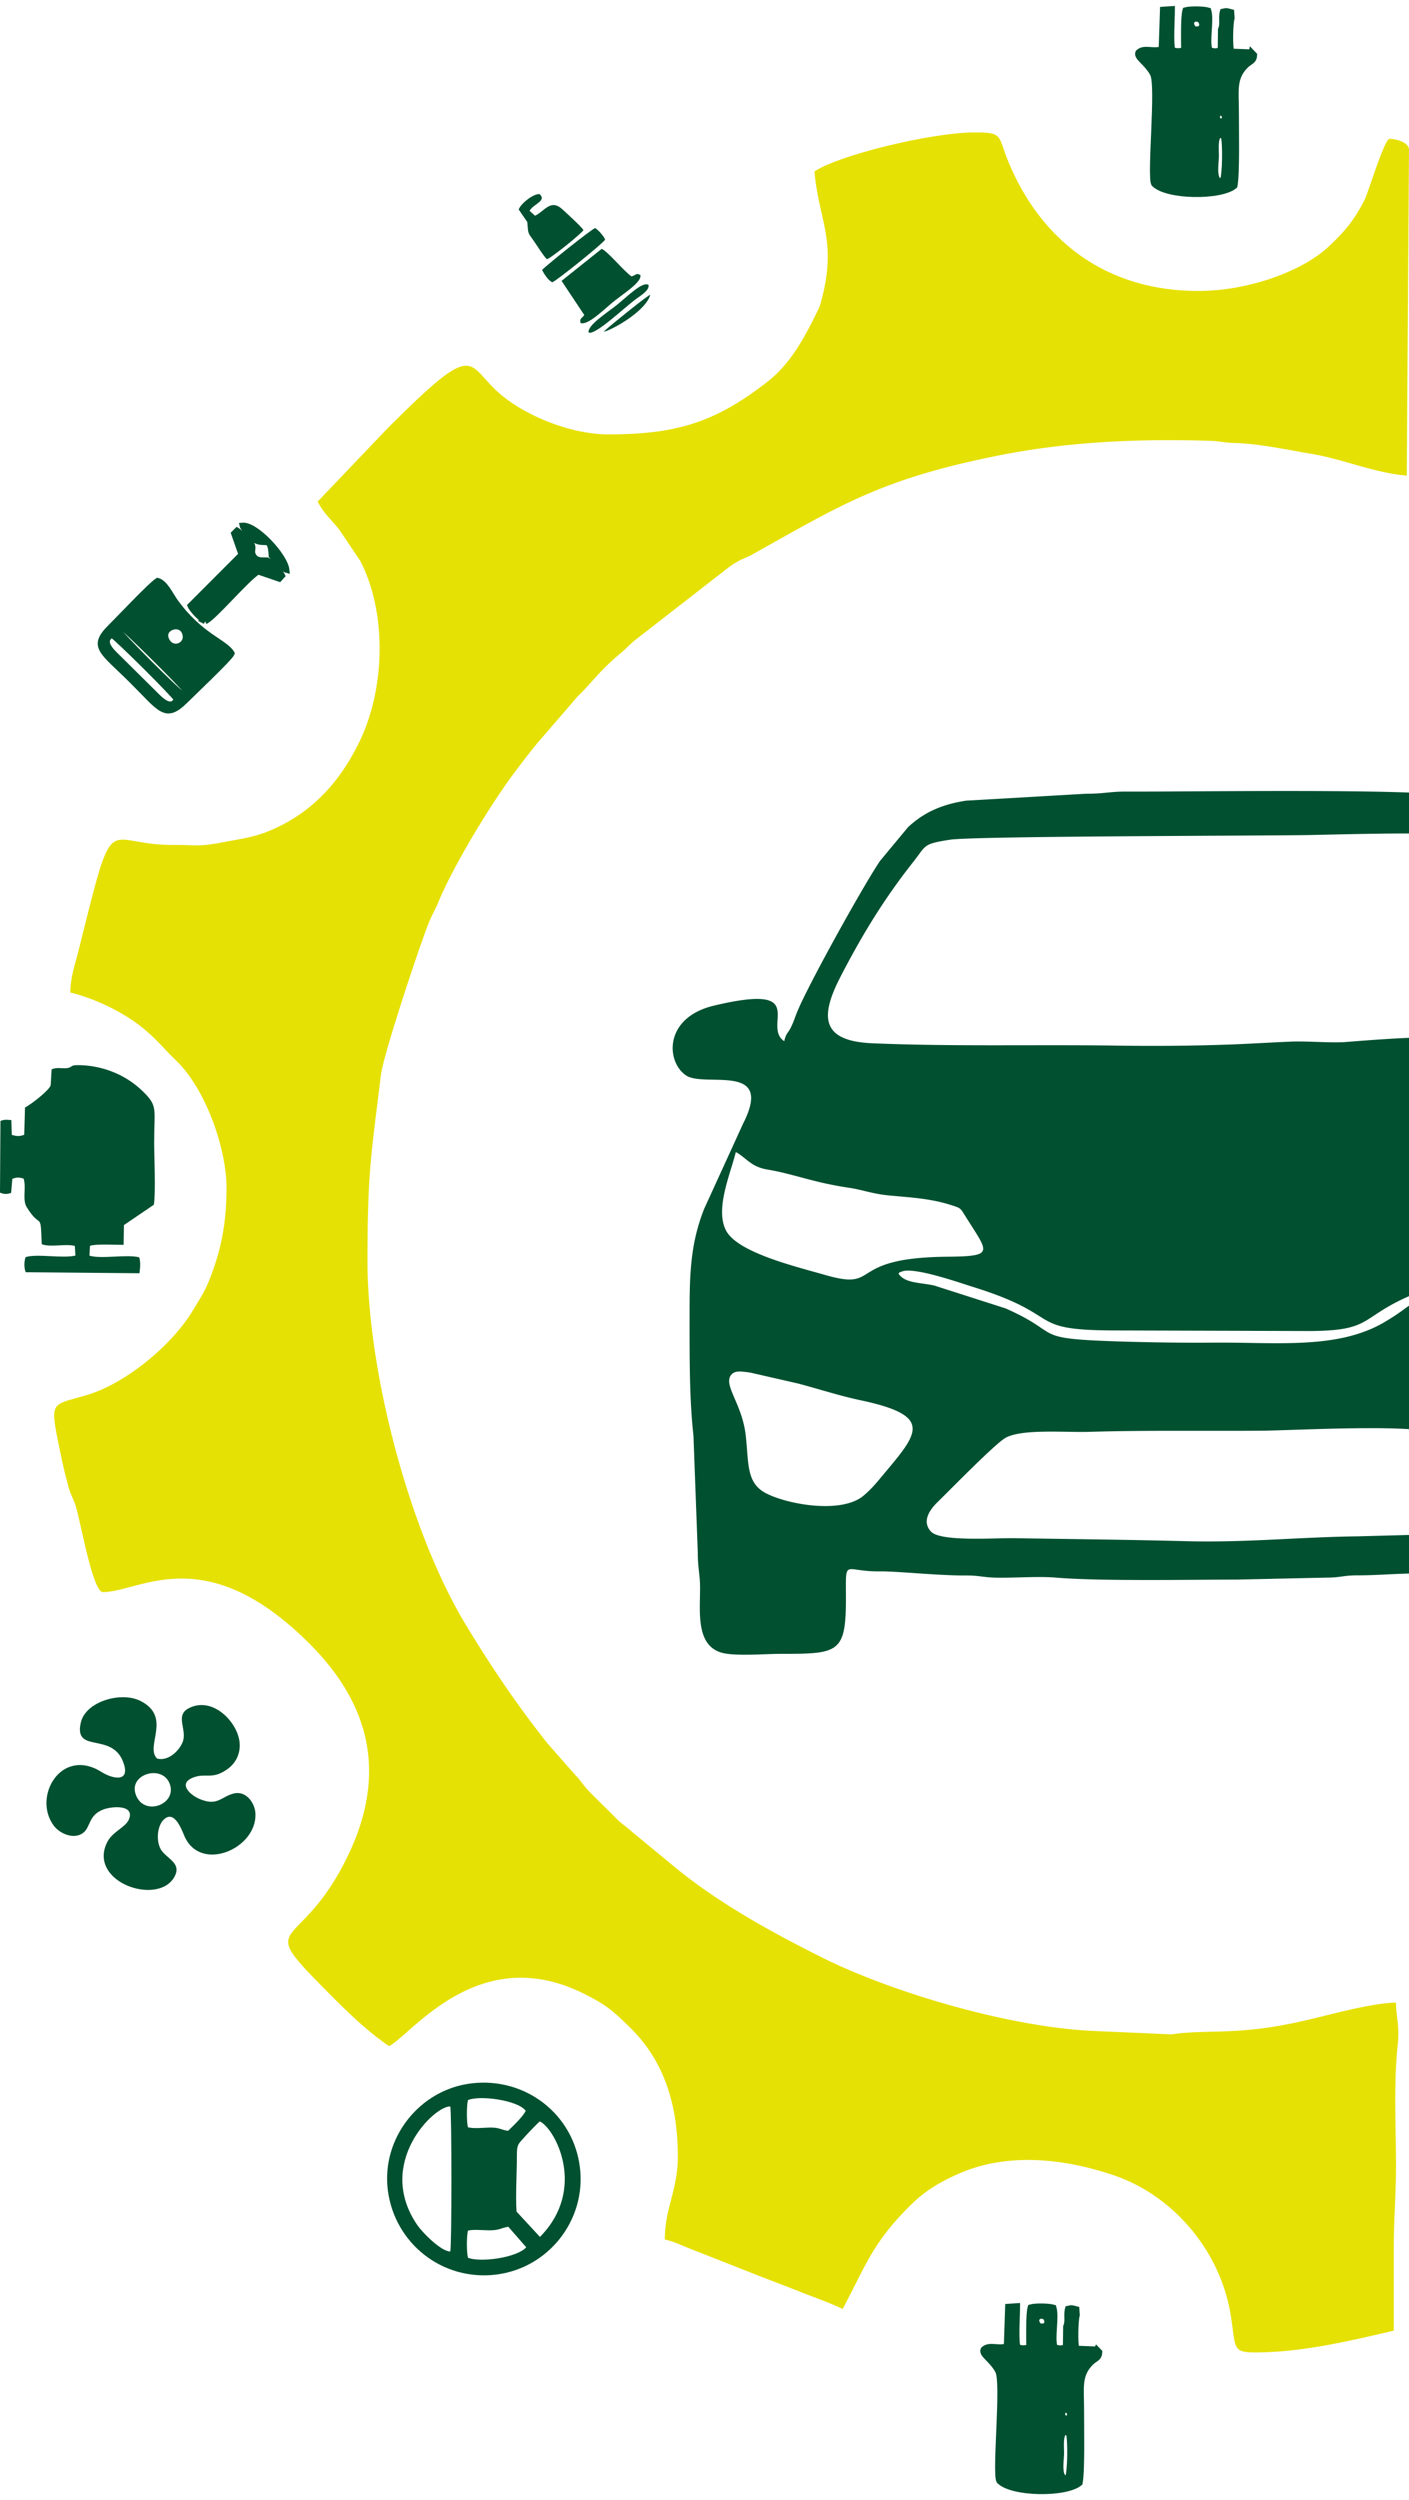<svg xmlns="http://www.w3.org/2000/svg" width="155" height="275" viewBox="0 0 155 275">
    <g fill="none" fill-rule="evenodd">
        <path fill="#E6E105" d="M11.315 175.114c4.058 0 11.207-5.858 22.727 5.667 7.38 7.383 8.578 15.61 3.363 24.996-5.16 9.263-9.436 5.23-.613 14.071 1.866 1.867 3.84 3.733 6.019 5.204 2.533-1.349 9.9-11.579 21.487-5.735 2.451 1.226 3.2 1.907 5.08 3.76 3.799 3.76 5.187 8.623 5.187 14.153 0 3.596-1.43 5.667-1.43 9.086.94.218 1.553.518 2.452.885l7.366 2.902c1.648.654 3.132 1.199 4.807 1.866 1.62.654 3.472 1.28 4.943 1.989 2.6-4.918 3.309-7.22 7.217-11.17 1.648-1.676 3.173-2.643 5.42-3.65 5.487-2.466 11.764-1.704 17.116.094 6.658 2.234 11.751 8.364 12.909 15.27.612 3.665.095 4.237 2.682 4.237 5.188 0 10.458-1.267 15.278-2.397v-9.073c0-3.187.245-5.748.245-9.085 0-4.291-.272-9.223.204-13.418.205-1.853-.204-3.051-.204-4.495-2.655 0-7.598 1.43-10.376 2.043-7.162 1.621-10.321.845-14.325 1.444l-8.946-.395c-9.314-.504-22.086-4.332-29.603-8.119-5.447-2.724-11.002-5.79-15.727-9.59l-5.107-4.209c-.64-.6-1.007-.75-1.675-1.417-1.075-1.103-2.042-2.002-3.104-3.105-.613-.654-.776-1.036-1.416-1.69l-3.023-3.432c-3.336-4.182-6.278-8.555-9.055-13.145-6.332-10.503-10.785-28.103-10.785-39.858 0-9.672.354-11.43 1.47-20.515.3-2.466 4.521-14.998 5.311-16.891.354-.845.64-1.267.994-2.125 1.662-4.019 5.597-10.503 8.184-14.017a95.964 95.964 0 0 1 2.71-3.501l4.425-5.122c1.907-1.894 2.37-2.779 4.766-4.795.68-.572.872-.858 1.634-1.471l8.865-6.893c.94-.708 1.797-1.485 2.832-1.948.477-.218.694-.286 1.13-.531 9.682-5.394 14.107-8.296 27.07-10.884 7.245-1.444 14.788-1.88 23.23-1.621 1.172.027 1.512.204 2.847.245 2.71.082 5.637.736 8.36 1.185 3.554.6 6.904 2.098 10.499 2.398l.245-35.84c0-.803-1.389-1.198-2.151-1.198-.545 0-2.343 5.898-2.697 6.62-1.17 2.343-2.246 3.596-4.044 5.272-2.914 2.71-8.837 4.835-14.27 4.835-10.28 0-17.348-5.626-20.902-14.194-1.185-2.874-.517-3.242-3.677-3.242-4.765 0-14.937 2.48-17.66 4.291.449 5.34 2.478 7.547.816 13.963-.258 1.008-.258.912-.653 1.73-1.321 2.71-2.887 5.517-5.27 7.383-5.76 4.509-10.036 5.844-17.566 5.844-4.316 0-9.668-2.234-12.473-4.959-3.159-3.051-2.328-5.19-11.819 4.291l-7.694 8.064c.75 1.417 1.512 1.962 2.397 3.106l2.301 3.42c3.01 5.884 2.67 14.166-.081 19.846-2.166 4.482-5.257 7.86-9.79 9.781-1.785.763-3.215.926-5.148 1.294-2.832.559-2.887.3-5.665.313-7.666.028-6.263-4.563-10.321 11.647-.327 1.322-.899 2.943-.899 4.59 2.233.518 4.78 1.69 6.631 2.916 1.457.953 2.656 2.084 3.813 3.35.463.505.817.832 1.307 1.322 3.132 3.092 5.433 9.508 5.433 13.922 0 3.964-.64 6.96-1.879 10.067-.53 1.348-1.116 2.206-1.838 3.405-2.233 3.746-7.285 7.955-11.533 9.25-4.29 1.32-4.262.34-2.874 7.124.178.844.368 1.566.6 2.506.313 1.267.517 1.458.885 2.452.504 1.417 1.892 9.63 3.036 9.63z"/>
        <path fill="#015030" d="M15.34 140.043c.078-.571.149-1.217-.029-1.752-1.336-.356-4.186.216-5.473-.185l.064-1.084c.696-.23 2.836-.097 3.696-.104l.036-2.176 3.29-2.235c.221-1.3.036-5.353.036-6.898 0-3.697.434-3.942-1.258-5.583-1.905-1.856-4.485-2.859-7.108-2.874-.96-.007-.583.253-1.223.327-.647.074-1.037-.126-1.691.126l-.107 1.775c-.206.586-2.225 2.146-2.822 2.428l-.085 3c-.47.193-.832.178-1.372.014l-.043-1.626c-.49-.03-.746-.096-1.201.097L0 131.178c.498.193.76.178 1.223.03l.135-1.552c.504-.186.76-.17 1.237-.022.327.958-.171 2.309.348 3.148 1.585 2.561 1.507.26 1.649 4.069.995.364 2.595-.082 3.64.185l.063 1.062c-1.414.342-4.208-.23-5.48.17-.17.498-.185 1.174.014 1.664l12.51.111zM14.904 197.288c-.693-2.196 2.982-3.246 3.773-1.07.835 2.28-2.953 3.67-3.773 1.07zm2.37-3.872c-1.356-1.348 1.7-4.58-1.848-6.346-2.095-1.042-5.98.049-6.531 2.37-.835 3.58 3.586.89 4.741 4.602.627 2.016-1.267 1.613-2.482.848-4.422-2.78-7.628 2.76-5.22 5.936.657.862 2.2 1.536 3.207.772.842-.633.566-1.94 2.214-2.572.94-.362 3.467-.57 2.84 1.056-.327.87-1.759 1.349-2.355 2.447-1.44 2.676.954 4.88 3.66 5.283 1.335.194 2.826-.077 3.572-1.196 1.029-1.557-.47-2.05-1.23-2.989-.701-.855-.612-2.704.141-3.461 1.223-1.238 2.05 1.216 2.326 1.828 1.79 4.003 7.97 1.334 7.792-2.53-.053-1.14-1.03-2.572-2.431-2.19-1.38.376-1.752 1.397-3.668.612-1.096-.445-2.513-1.752-.679-2.405 1.395-.508 2.058.327 3.795-.973 1.037-.779 1.44-2.044 1.178-3.253-.455-2.127-3.004-4.616-5.472-3.4-1.648.807-.216 2.336-.716 3.706-.365 1-1.625 2.203-2.833 1.855zM59.398 246.034l-2.574-2.784c-.123-1.794.043-4.327.036-6.178-.007-1.3.194-1.278.995-2.189.216-.251 1.32-1.4 1.529-1.55 1.673.76 5.228 7.427.014 12.701zm-3.512-11.668c-.807-.107-.908-.38-2.019-.358-.757.014-1.716.136-2.387-.03-.158-.559-.158-2.432 0-2.991 1.27-.567 5.502.007 6.353 1.176-.274.618-1.413 1.694-1.947 2.203zm2.005 12.81c-1.002 1.133-5.04 1.707-6.41 1.147-.16-.574-.16-2.41 0-2.985.634-.15 1.687-.029 2.386-.029 1.147-.007 1.204-.258 2.048-.394l1.976 2.26zm-8.358.466c-1.017-.008-3.064-2.089-3.634-2.921-4.637-6.774 1.868-13.124 3.634-13.038.166.58.173 15.327 0 15.959zm-6.865-6.71c.757 5.805 5.971 9.96 11.877 9.25 5.79-.703 9.951-5.992 9.252-11.776-.707-5.855-5.95-9.93-11.848-9.27-5.776.638-10.03 6.041-9.28 11.796z"/>
        <g fill="#015030" stroke="#015030" stroke-width=".65">
            <path d="M18.26 70.306c-.517-1.295 1.554-2.016 2.063-.77.594 1.449-1.449 2.31-2.064.77zm6.134 1.582c-.318-.497-1.484-1.127-2.05-1.554-3.152-2.387-4.396-5.075-4.933-5.425-.31.105-3.35 3.115-3.484 3.444.523.658 1.194 1.155 1.788 1.743 1.25 1.232 4.177 4.444 5.272 5.165.403-.154 3.258-2.981 3.407-3.373z"/>
            <path d="M24.394 71.888c-.149.392-3.004 3.22-3.407 3.373-1.095-.72-4.021-3.933-5.272-5.165-.594-.588-1.265-1.085-1.788-1.743.134-.33 3.173-3.34 3.484-3.444.537.35 1.781 3.038 4.933 5.425.566.427 1.732 1.057 2.05 1.554zm-4.368 4.458c-.558-.28-6.89-6.607-7.16-7.174l.41-.322c.41.182 7.026 6.74 7.21 7.146l-.46.35zm-.572.574c-.644 1.344-1.902-.049-2.467-.609l-4.177-4.136c-.558-.553-1.753-1.666-.502-2.366.601.35 6.94 6.65 7.146 7.111zm6.035-5.053c-.777-1.281-3.491-1.876-6.269-5.768-.487-.686-1.074-1.988-1.88-2.212-.713.434-4.219 4.158-5.124 5.047-2.233 2.205-1.031 2.61 2.255 5.865 3.237 3.213 3.703 4.438 5.93 2.233.742-.742 4.862-4.64 5.088-5.165zM22.578 68.325c.862-.315 4.558-4.718 5.81-5.467l2.338.798.311-.343c-.205-.434-1.25-1.42-1.646-1.68-.502-.02-1.053.091-1.414-.35-.43-.525-.113-.868-.226-1.26-.07-.224-1.42-1.526-1.668-1.673l-.332.33.813 2.323-5.612 5.62c.212.498 1.194 1.47 1.626 1.702zM29.885 61.136c.248.343 1.287 1.456 1.626 1.547-.155-1.533-3.357-4.99-4.834-4.872.056.294 1.201 1.526 1.512 1.66 1.096.461 1.57-.519 1.696 1.665z"/>
        </g>
        <path fill="#015030" stroke="#015030" stroke-width=".65" d="M117.57 265.941c-.506.152-.548.108-.756-.417.16-.496.326-.632.77-.338.194.475.201.288-.014.755zm-.839 3.948c.021-.64-.27-2.97.853-2.243.222.618.194 4.365-.118 4.897-1.116.316-.763-1.834-.735-2.654zm-2.33-13.986c-.88-.662-.146-1.61.68-1 .18.49.187.41-.014.942l-.666.058zm6.256 2.51l-2.24-.087c-.195-.546-.132-3.164.041-3.689l-.042-.64c-.471-.115-.464-.18-.929-.064-.201.719.07 1.352-.208 1.97l-.028 2.272c-.527.166-.77.144-1.234-.014-.347-1.115.201-3.207-.125-4.35-.534-.159-1.997-.18-2.518-.03-.215.705-.16 3.445-.145 4.366-.472.18-.819.172-1.29.014-.236-.734-.049-3.524-.049-4.509l-.992.065-.145 4.336c-.895.36-1.914-.252-2.56.374-.249.546.923 1.071 1.61 2.359.672 1.272-.347 11.08.118 12.073 1.373 1.453 7.372 1.503 8.85.237.27-1.337.152-6.428.159-8.14 0-2.33-.312-3.739 1.082-5.112.45-.44.901-.453.922-1.144l-.277-.287zM134.603 13.29c-.506.15-.548.107-.756-.418.16-.496.326-.633.77-.338.194.475.201.288-.014.755zm-.839 3.947c.021-.64-.27-2.97.853-2.243.222.618.194 4.364-.118 4.897-1.116.316-.763-1.834-.735-2.654zm-2.33-13.986c-.881-.662-.146-1.611.68-1 .18.49.187.41-.014.942l-.666.058zm6.256 2.51l-2.24-.087c-.195-.546-.132-3.164.041-3.689l-.042-.64c-.471-.115-.464-.18-.929-.065-.201.72.07 1.352-.208 1.97l-.028 2.273c-.527.165-.77.144-1.234-.014-.347-1.115.2-3.207-.125-4.35-.534-.159-1.997-.18-2.518-.03-.215.705-.16 3.445-.145 4.365-.472.18-.819.173-1.29.015-.236-.734-.049-3.524-.049-4.509l-.992.065-.145 4.336c-.895.36-1.914-.252-2.56.374-.25.546.923 1.071 1.61 2.358.672 1.273-.347 11.082.118 12.074 1.373 1.453 7.372 1.503 8.85.237.27-1.337.152-6.428.159-8.14 0-2.33-.312-3.74 1.082-5.113.45-.438.901-.453.922-1.143l-.277-.288z"/>
        <g fill="#015030">
            <path d="M64.275 34.65c-.341.458-.505.34-.42.868.76.34 2.557-1.452 3.55-2.271 1.102-.91 3.217-2.195 3.047-2.994-.504-.271-.447.014-.987.146-.838-.577-2.599-2.744-3.273-3.029l-4.417 3.522 2.5 3.758zM58.005 24.418c.128 1.438 0 1.035.823 2.237.327.472.973 1.514 1.328 1.854.377-.048 3.792-2.792 4.033-3.202-.234-.375-1.881-1.882-2.321-2.285-1.3-1.181-1.939.194-3.011.708l-.597-.541c.391-.75 1.91-1.07 1.108-1.834-.66-.097-2.095 1.049-2.308 1.688l.945 1.375zM60.753 31.052c.54-.216 5.63-4.314 5.815-4.696-.135-.368-.738-1.056-1.093-1.271-.426.132-5.39 4.105-5.844 4.612.234.452.653 1.125 1.122 1.355zM71.347 31.343c-.632-.465-2.407 1.334-3.494 2.202-1.086.869-3.309 2.272-3.088 3.043.809.243 3.884-2.737 5.233-3.723.504-.368 1.448-.931 1.349-1.522zM66.632 36.275l.007.16c1.498-.57 4.48-2.438 4.9-4.015-.313.063-4.374 3.369-4.907 3.855z"/>
            <path d="M66.64 36.435l-.008-.16-.227.188z"/>
        </g>
        <path fill="#015030" d="M167.15 167.512c-1.716 1.439-5.84 1.13-8.61 1.22l-9.132.245c-6.31.077-12.24.694-18.706.54-6.36-.168-12.787-.232-19.16-.335-2.017-.038-8.079.424-9.132-.732-1.054-1.144-.078-2.429.663-3.174 1.587-1.555 6.153-6.233 7.44-7.068 1.679-1.092 6.726-.642 9.236-.72 6.335-.192 12.8-.077 19.174-.128 3.408-.038 16.56-.758 18.914.283.715.321 1.938 1.683 2.693 2.3.845.694 1.756 1.49 2.575 2.197 1.314 1.144 4.215 3.11 4.046 5.372zm-82.819-3.236c-2.31-1.155-1.932-3.387-2.31-6.508-.419-3.453-2.534-5.485-1.554-6.587.404-.439 1.005-.359 2.062-.213l5.236 1.196c2.272.597 4.478 1.328 6.894 1.846 8.16 1.726 6.306 3.639 2.467 8.234-.666.797-1.214 1.487-2.128 2.258-2.337 1.992-8.147 1.036-10.667-.226zm102.17-14.935c3.249-.444.695 2.419.119 5.06-1.244 5.7 1.69 8.458-7.832 9.582-5.71.667-6.155-1.896-8.696-4.51-4.937-5.099-.249-5.478 2.632-6.328 2.738-.797 11.617-3.503 13.778-3.804zm-87.659-9.254c.297-.228-.335.025.425-.253 1.393-.48 6.445 1.302 7.67 1.682 10.492 3.237 5.581 4.818 15.919 4.818l20.572.063c9.01.063 5.04-1.922 15.48-5.298 2.063-.67 5.917-2.239 8.25-1.872-.593 1.48-5.556 1.935-7.85 2.694-5.362 1.732-3.454 1.403-7.038 3.515-5.143 3.022-11.923 2.175-18.793 2.238-3.519.026-7.102-.025-10.634-.139-9.642-.316-5.8-.796-12.233-3.63l-7.85-2.516c-1.546-.341-3.209-.227-3.918-1.302zm-17.895-13.374c1.172.637 1.648 1.624 3.476 1.923 2.87.48 5.02 1.416 8.868 1.988 1.532.22 2.665.676 4.351.845 2.51.246 4.66.324 7.04 1.091 1.044.338.953.312 1.52 1.208 2.51 4.028 3.334 4.405-2.021 4.457-11.16.104-7.221 3.755-13.245 2.053-3.385-.975-9.873-2.508-11.096-4.99-1.17-2.364.502-6.145 1.107-8.575zm63.16-34.87c4.353-.092 8.77-.21 13.136-.158 6.49.093 6.114.04 9.663 3.846 2.008 2.154 3.718 5.168 5.401 8.168 5.545 9.925 1.516 10.058-5.064 10.018-3.135-.013-5.233.37-6.36.344-4.353-.08-8.498.198-12.76.542-1.761.145-4.326-.133-6.36-.027-2.098.093-4.248.225-6.32.304-4.353.159-8.576.185-12.954.119-8.757-.119-17.798.119-26.516-.251-5.764-.238-5.725-3.027-3.51-7.322 2.383-4.613 4.78-8.538 7.927-12.53 1.542-1.929 1.036-2.061 4.12-2.537 2.59-.41 34.857-.423 39.598-.515zm42.177 34.455a.556.556 0 0 0-.065.169l-.116.35c-.09.62.155 1.229.336 1.85.219.803.451 1.476.645 2.304 1.225 5.203-1.987 5.41-8.877 7.896-6.67 2.42-5.921.466-8.966-.453-3.458-1.049-7.328-.026-10.631-.88.026-1.606 1.896-5.113 4.206-5.709 2.528-.634 5.805-.854 8.399-1.32 2.774-.492 5.315-1.087 7.973-1.773 4.219-1.113 5.831-2.447 6.876-2.602-.67-1.385-3.057-5.501-2.257-7.274 1.083-2.395 5.69.064 7.508-2.473 1.213-1.67 1.033-5.112-2.335-6.368-1.883-.699-6.283-1.708-8.347-.712-.284 1.191-.078 3.521-.452 4.31-.464-.31-.748-.685-1.07-1.19l-3.78-7.56c-2.981-5.06-5.69-9.37-9.38-13.966-1.626-2.032-2.71-2.834-5.716-3.34-4.993-.853-28.9-.465-36.408-.491-1.639-.013-2.49.246-4.296.233l-13.263.764c-2.813.44-4.696 1.359-6.374 2.912l-3.083 3.715c-1.845 2.718-7.844 13.526-9.083 16.529-.27.634-.361 1.01-.645 1.618-.4.88-.593.712-.813 1.683-2.516-1.683 3.02-6.472-7.74-3.91-5.574 1.334-5.252 6.252-3.033 7.69 2.078 1.345 9.702-1.502 6.245 5.293l-4.27 9.345c-1.562 3.922-1.613 7.378-1.613 11.753 0 4.427-.026 9.255.425 13.203l.478 12.892c0 1.45.167 2.058.232 3.184.142 2.589-.722 6.912 2.387 7.805 1.432.414 4.748.13 6.438.13 6.515 0 7.263-.065 7.238-6.356-.013-4.22-.207-2.68 3.625-2.718 2.025-.026 6.386.466 9.508.453 1.445-.013 1.949.194 3.148.233 2.168.065 4.697-.168 6.787 0 4.89.414 14.72.22 19.933.22l9.96-.22c1.393 0 1.754-.233 3.148-.246 2.438 0 4.077-.181 6.36-.207 3.484-.026 12.334-1.035 15.83-1.139.555-.026 1.033-.09 1.433-.117.812-.064.516.091 1.51.117 0 1.204.154 1.398.219 2.291.077 1.19-1.097 4.776 1.496 6.187 1.729.945 7.354.725 10.05.595 4.026-.18 4.297-2.226 4.284-6.355l.232-15.649c0-4.711.645-10.73.22-15.869-1.084-13.15-3.458-12.115-4.516-16.827z"/>
    </g>
</svg>
